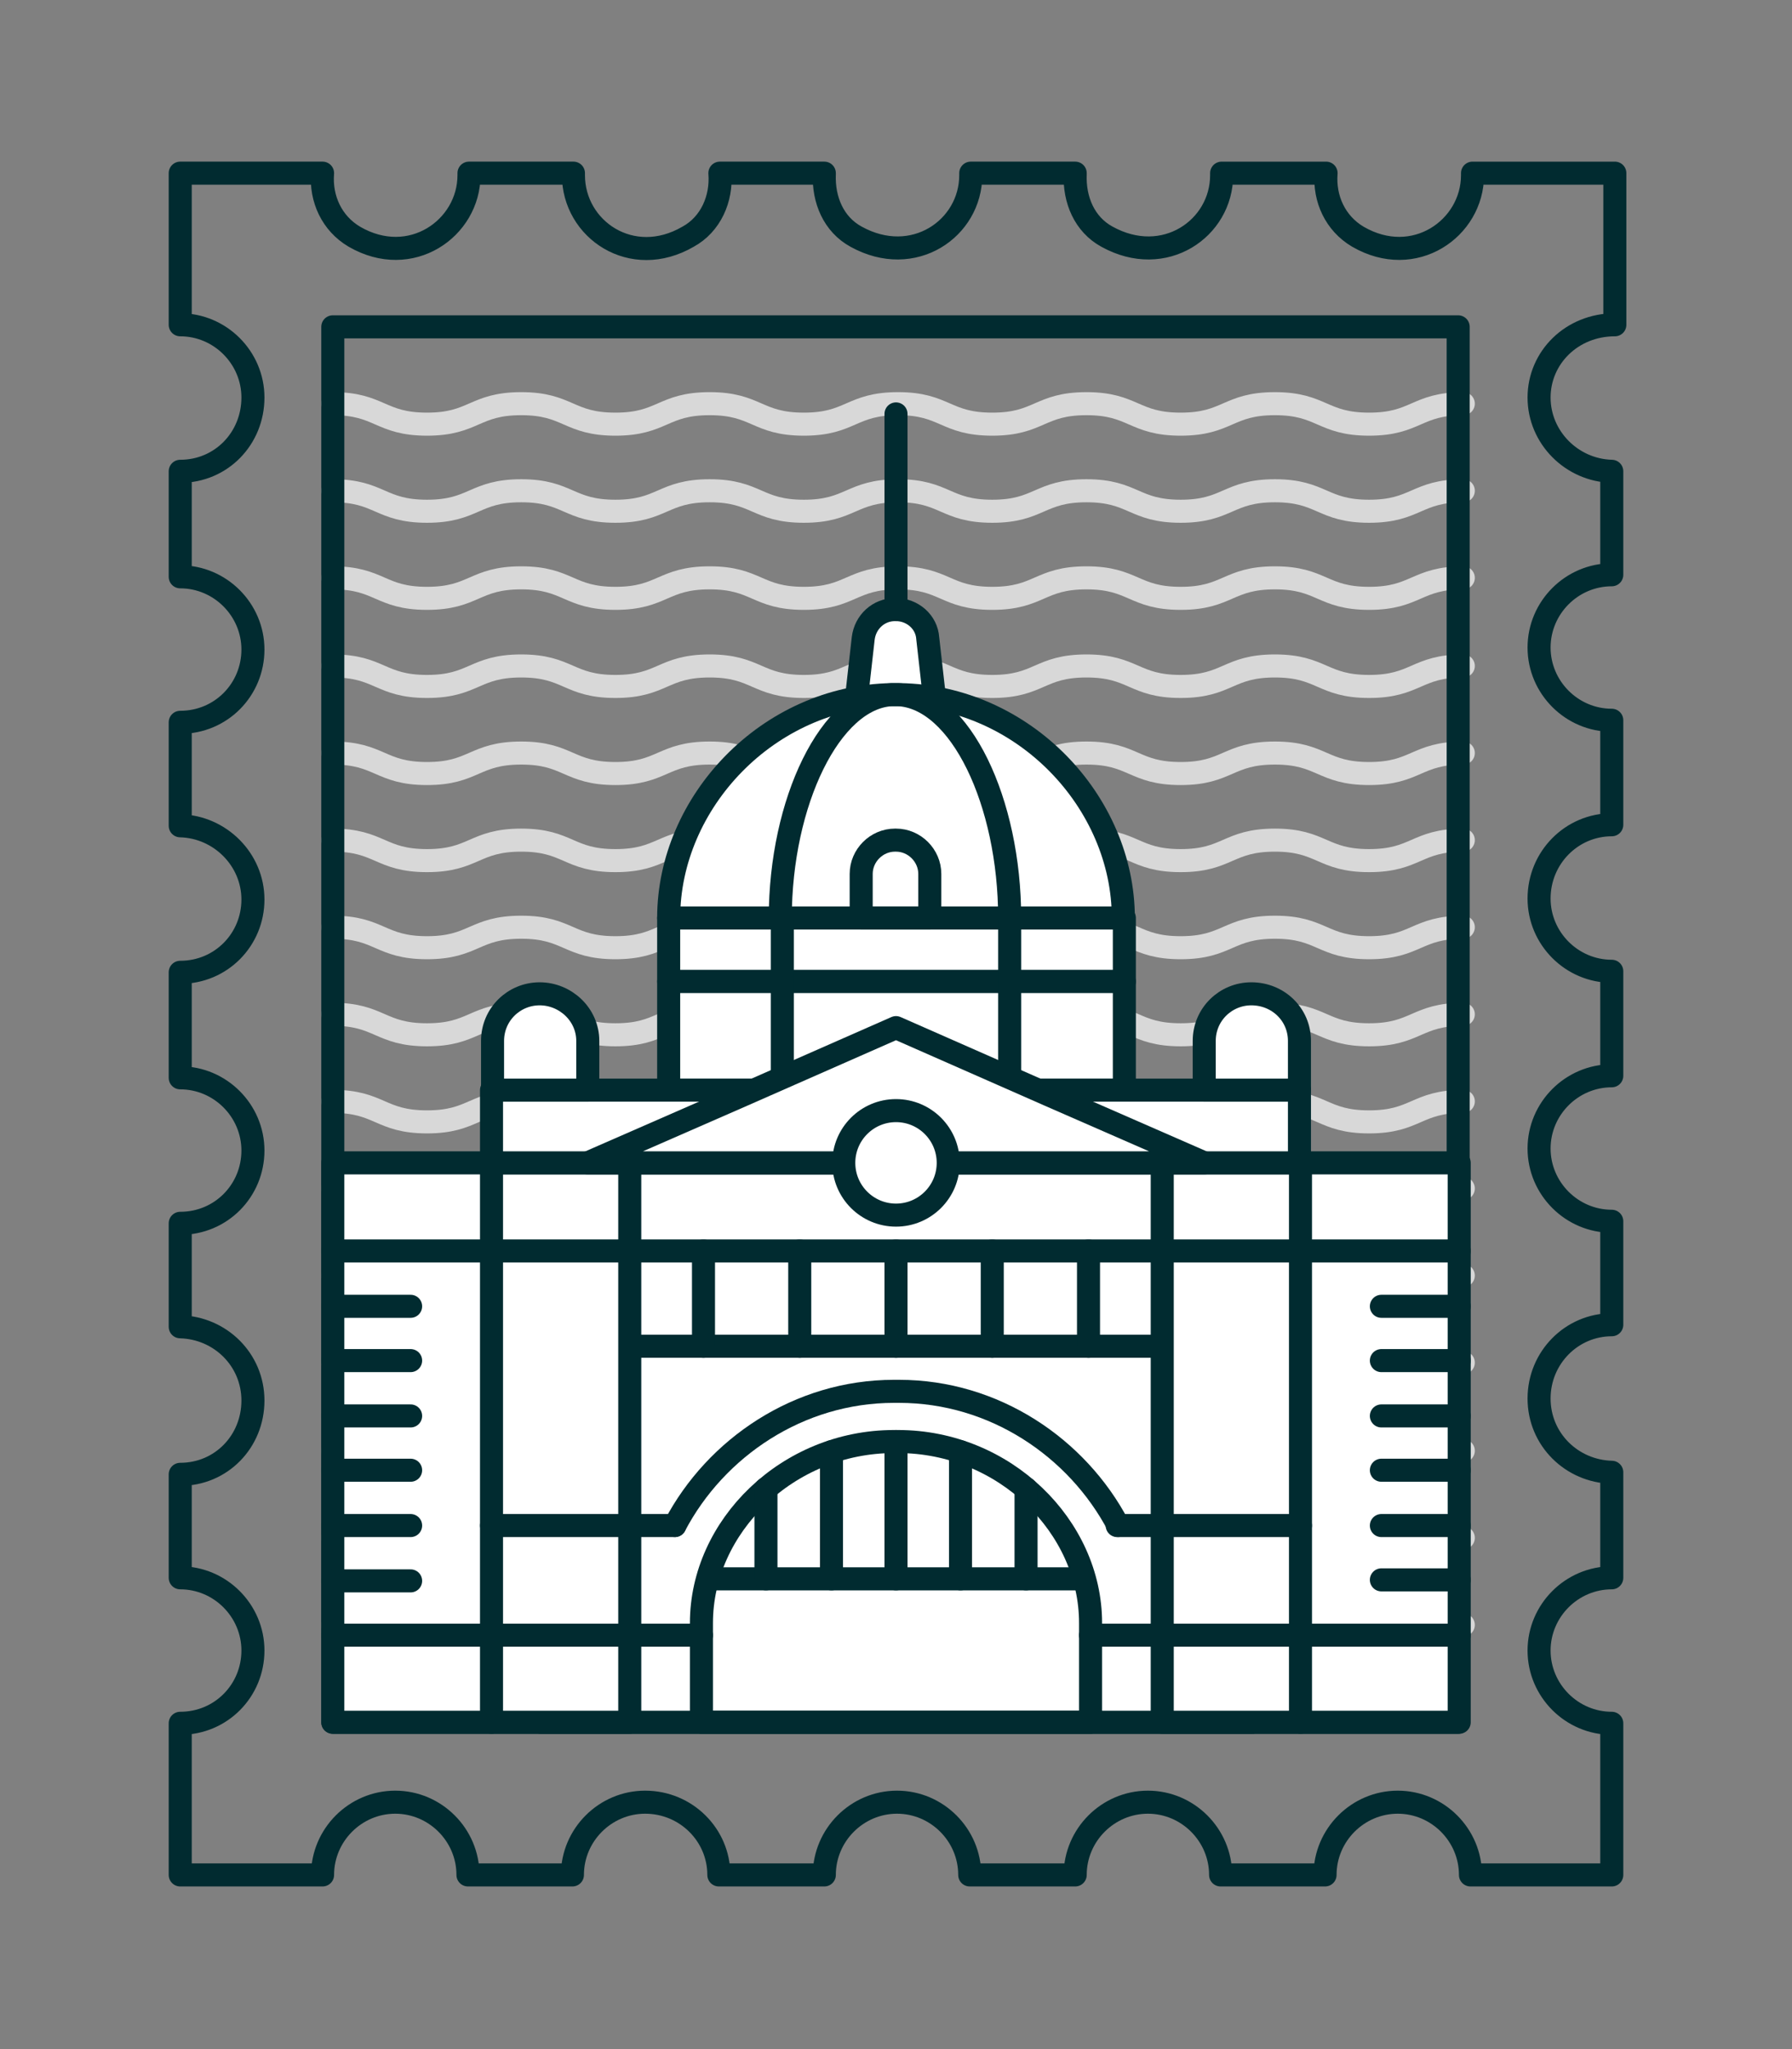 <?xml version="1.0" encoding="utf-8"?>
<!-- Generator: Adobe Illustrator 19.0.1, SVG Export Plug-In . SVG Version: 6.00 Build 0)  -->
<svg version="1.1" id="Layer_1" xmlns="http://www.w3.org/2000/svg" xmlns:xlink="http://www.w3.org/1999/xlink" x="0px" y="0px"
	 viewBox="0 0 175 200" style="enable-background:new 0 0 175 200;" xml:space="preserve">
<rect x="0" y="0" width="175" height="200" fill="#808080" stroke="none"/>
<style type="text/css">
	.st0{fill:none;stroke:#D8D8D8;stroke-width:2.25;stroke-linecap:round;stroke-linejoin:round;stroke-miterlimit:10;}
	.st1{fill:none;stroke:#012b30;stroke-width:2.25;stroke-linecap:round;stroke-linejoin:round;stroke-miterlimit:10;}
	.st2{fill:#FFFFFF;stroke:#012b30;stroke-width:2.25;stroke-linecap:round;stroke-linejoin:round;stroke-miterlimit:10;}
	.st3{fill:#012b30;}
	.st4{clip-path:url(#SVGID_2_);}
	.st5{fill:none;}
	.st6{clip-path:url(#SVGID_4_);}
</style>
<g>
	<g>
		<g>
			<path class="st0" d="M32.5,39.4c4.6,0,4.6,2,9.2,2c4.6,0,4.6-2,9.2-2c4.6,0,4.6,2,9.2,2c4.6,0,4.6-2,9.2-2c4.6,0,4.6,2,9.2,2
				s4.6-2,9.2-2c4.6,0,4.6,2,9.2,2c4.6,0,4.6-2,9.2-2c4.6,0,4.6,2,9.2,2c4.6,0,4.6-2,9.2-2c4.6,0,4.6,2,9.2,2c4.6,0,4.6-2,9.2-2"/>
		</g>
		<g>
			<path class="st0" d="M32.5,47.9c4.6,0,4.6,2,9.2,2c4.6,0,4.6-2,9.2-2c4.6,0,4.6,2,9.2,2c4.6,0,4.6-2,9.2-2c4.6,0,4.6,2,9.2,2
				s4.6-2,9.2-2c4.6,0,4.6,2,9.2,2c4.6,0,4.6-2,9.2-2c4.6,0,4.6,2,9.2,2c4.6,0,4.6-2,9.2-2c4.6,0,4.6,2,9.2,2c4.6,0,4.6-2,9.2-2"/>
		</g>
		<g>
			<path class="st0" d="M32.5,56.4c4.6,0,4.6,2,9.2,2c4.6,0,4.6-2,9.2-2c4.6,0,4.6,2,9.2,2c4.6,0,4.6-2,9.2-2c4.6,0,4.6,2,9.2,2
				s4.6-2,9.2-2c4.6,0,4.6,2,9.2,2c4.6,0,4.6-2,9.2-2c4.6,0,4.6,2,9.2,2c4.6,0,4.6-2,9.2-2c4.6,0,4.6,2,9.2,2c4.6,0,4.6-2,9.2-2"/>
		</g>
		<g>
			<path class="st0" d="M32.5,65c4.6,0,4.6,2,9.2,2c4.6,0,4.6-2,9.2-2c4.6,0,4.6,2,9.2,2c4.6,0,4.6-2,9.2-2c4.6,0,4.6,2,9.2,2
				s4.6-2,9.2-2c4.6,0,4.6,2,9.2,2c4.6,0,4.6-2,9.2-2c4.6,0,4.6,2,9.2,2c4.6,0,4.6-2,9.2-2c4.6,0,4.6,2,9.2,2c4.6,0,4.6-2,9.2-2"/>
		</g>
		<g>
			<path class="st0" d="M32.5,73.5c4.6,0,4.6,2,9.2,2c4.6,0,4.6-2,9.2-2c4.6,0,4.6,2,9.2,2c4.6,0,4.6-2,9.2-2c4.6,0,4.6,2,9.2,2
				s4.6-2,9.2-2c4.6,0,4.6,2,9.2,2c4.6,0,4.6-2,9.2-2c4.6,0,4.6,2,9.2,2c4.6,0,4.6-2,9.2-2c4.6,0,4.6,2,9.2,2c4.6,0,4.6-2,9.2-2"/>
		</g>
		<g>
			<path class="st0" d="M32.5,82c4.6,0,4.6,2,9.2,2c4.6,0,4.6-2,9.2-2c4.6,0,4.6,2,9.2,2c4.6,0,4.6-2,9.2-2c4.6,0,4.6,2,9.2,2
				s4.6-2,9.2-2c4.6,0,4.6,2,9.2,2c4.6,0,4.6-2,9.2-2c4.6,0,4.6,2,9.2,2c4.6,0,4.6-2,9.2-2c4.6,0,4.6,2,9.2,2c4.6,0,4.6-2,9.2-2"/>
		</g>
		<g>
			<path class="st0" d="M32.5,90.5c4.6,0,4.6,2,9.2,2c4.6,0,4.6-2,9.2-2c4.6,0,4.6,2,9.2,2c4.6,0,4.6-2,9.2-2c4.6,0,4.6,2,9.2,2
				s4.6-2,9.2-2c4.6,0,4.6,2,9.2,2c4.6,0,4.6-2,9.2-2c4.6,0,4.6,2,9.2,2c4.6,0,4.6-2,9.2-2c4.6,0,4.6,2,9.2,2c4.6,0,4.6-2,9.2-2"/>
		</g>
		<g>
			<path class="st0" d="M32.5,99c4.6,0,4.6,2,9.2,2c4.6,0,4.6-2,9.2-2c4.6,0,4.6,2,9.2,2c4.6,0,4.6-2,9.2-2c4.6,0,4.6,2,9.2,2
				s4.6-2,9.2-2c4.6,0,4.6,2,9.2,2c4.6,0,4.6-2,9.2-2c4.6,0,4.6,2,9.2,2c4.6,0,4.6-2,9.2-2c4.6,0,4.6,2,9.2,2c4.6,0,4.6-2,9.2-2"/>
		</g>
		<g>
			<path class="st0" d="M32.5,107.5c4.6,0,4.6,2,9.2,2c4.6,0,4.6-2,9.2-2c4.6,0,4.6,2,9.2,2c4.6,0,4.6-2,9.2-2c4.6,0,4.6,2,9.2,2
				s4.6-2,9.2-2c4.6,0,4.6,2,9.2,2c4.6,0,4.6-2,9.2-2c4.6,0,4.6,2,9.2,2c4.6,0,4.6-2,9.2-2c4.6,0,4.6,2,9.2,2c4.6,0,4.6-2,9.2-2"/>
		</g>
		<g>
			<path class="st0" d="M32.5,116c4.6,0,4.6,2,9.2,2c4.6,0,4.6-2,9.2-2c4.6,0,4.6,2,9.2,2c4.6,0,4.6-2,9.2-2c4.6,0,4.6,2,9.2,2
				s4.6-2,9.2-2c4.6,0,4.6,2,9.2,2c4.6,0,4.6-2,9.2-2c4.6,0,4.6,2,9.2,2c4.6,0,4.6-2,9.2-2c4.6,0,4.6,2,9.2,2c4.6,0,4.6-2,9.2-2"/>
		</g>
		<g>
			<path class="st0" d="M32.5,124.5c4.6,0,4.6,2,9.2,2c4.6,0,4.6-2,9.2-2c4.6,0,4.6,2,9.2,2c4.6,0,4.6-2,9.2-2c4.6,0,4.6,2,9.2,2
				s4.6-2,9.2-2c4.6,0,4.6,2,9.2,2c4.6,0,4.6-2,9.2-2c4.6,0,4.6,2,9.2,2c4.6,0,4.6-2,9.2-2c4.6,0,4.6,2,9.2,2c4.6,0,4.6-2,9.2-2"/>
		</g>
		<g>
			<path class="st0" d="M32.5,133c4.6,0,4.6,2,9.2,2c4.6,0,4.6-2,9.2-2c4.6,0,4.6,2,9.2,2c4.6,0,4.6-2,9.2-2c4.6,0,4.6,2,9.2,2
				s4.6-2,9.2-2c4.6,0,4.6,2,9.2,2c4.6,0,4.6-2,9.2-2c4.6,0,4.6,2,9.2,2c4.6,0,4.6-2,9.2-2c4.6,0,4.6,2,9.2,2c4.6,0,4.6-2,9.2-2"/>
		</g>
		<g>
			<path class="st0" d="M32.5,141.6c4.6,0,4.6,2,9.2,2c4.6,0,4.6-2,9.2-2c4.6,0,4.6,2,9.2,2c4.6,0,4.6-2,9.2-2c4.6,0,4.6,2,9.2,2
				s4.6-2,9.2-2c4.6,0,4.6,2,9.2,2c4.6,0,4.6-2,9.2-2c4.6,0,4.6,2,9.2,2c4.6,0,4.6-2,9.2-2c4.6,0,4.6,2,9.2,2c4.6,0,4.6-2,9.2-2"/>
		</g>
		<g>
			<path class="st0" d="M32.5,150.1c4.6,0,4.6,2,9.2,2c4.6,0,4.6-2,9.2-2c4.6,0,4.6,2,9.2,2c4.6,0,4.6-2,9.2-2c4.6,0,4.6,2,9.2,2
				s4.6-2,9.2-2c4.6,0,4.6,2,9.2,2c4.6,0,4.6-2,9.2-2c4.6,0,4.6,2,9.2,2c4.6,0,4.6-2,9.2-2c4.6,0,4.6,2,9.2,2c4.6,0,4.6-2,9.2-2"/>
		</g>
		<g>
			<path class="st0" d="M32.5,158.6c4.6,0,4.6,2,9.2,2c4.6,0,4.6-2,9.2-2c4.6,0,4.6,2,9.2,2c4.6,0,4.6-2,9.2-2c4.6,0,4.6,2,9.2,2
				s4.6-2,9.2-2c4.6,0,4.6,2,9.2,2c4.6,0,4.6-2,9.2-2c4.6,0,4.6,2,9.2,2c4.6,0,4.6-2,9.2-2c4.6,0,4.6,2,9.2,2c4.6,0,4.6-2,9.2-2"/>
		</g>
	</g>
	<rect x="32.5" y="31.9" class="st1" width="109.9" height="136.2"/>
	<path class="st1" d="M150.3,38.8c0,3.9,3.2,7.1,7.1,7.2c0,0,0,0,0,0v10.1c0,0,0,0,0,0c-3.9,0-7.1,3.2-7.1,7.1
		c0,3.9,3.2,7.1,7.1,7.1c0,0,0,0,0,0v10.2c0,0,0,0,0,0c-3.9,0-7.1,3.2-7.1,7.2c0,3.9,3.2,7.1,7.1,7.1c0,0,0,0,0,0v10.2c0,0,0,0,0,0
		c-3.9,0-7.1,3.2-7.1,7.1c0,3.9,3.2,7.1,7.1,7.1c0,0,0,0,0,0v10.1c0,0,0,0,0,0c-3.9,0-7.1,3.2-7.1,7.2s3.2,7.1,7.1,7.2c0,0,0,0,0,0
		V154c0,0,0,0,0,0c-3.9,0-7.1,3.2-7.1,7.1c0,3.9,3.2,7.1,7.1,7.1c0,0,0,0,0,0v14.8c0,0,0,0,0,0h-13.8c0,0,0,0,0,0
		c0-3.9-3.2-7.1-7.1-7.1c-3.9,0-7.1,3.2-7.1,7.1c0,0,0,0,0,0h-10.2c0,0,0,0,0,0c0-3.9-3.2-7.1-7.1-7.1c-3.9,0-7.1,3.2-7.1,7.1
		c0,0,0,0,0,0H94.7c0,0,0,0,0,0c0-3.9-3.2-7.1-7.1-7.1c-3.9,0-7.1,3.2-7.1,7.1c0,0,0,0,0,0H70.2c0,0,0,0,0,0c0-3.9-3.2-7.1-7.2-7.1
		c-3.9,0-7.1,3.2-7.1,7.1c0,0,0,0,0,0H45.7c0,0,0,0,0,0c0-3.9-3.2-7.1-7.1-7.1c-3.9,0-7.1,3.2-7.1,7.1c0,0,0,0,0,0H17.6c0,0,0,0,0,0
		v-14.8c0,0,0,0,0,0c4,0,7.1-3.2,7.1-7.1c0-3.9-3.2-7.1-7.1-7.1c0,0,0,0,0,0v-10.1c0,0,0,0,0,0c4,0,7.1-3.2,7.1-7.2
		s-3.2-7.1-7.1-7.2c0,0,0,0,0,0v-10.1c0,0,0,0,0,0c4,0,7.1-3.2,7.1-7.1c0-3.9-3.2-7.1-7.1-7.1c0,0,0,0,0,0V94.9c0,0,0,0,0,0
		c4,0,7.1-3.2,7.1-7.1c0-3.9-3.2-7.1-7.1-7.2c0,0,0,0,0,0V70.5c0,0,0,0,0,0c4,0,7.1-3.2,7.1-7.1c0-3.9-3.2-7.1-7.1-7.1c0,0,0,0,0,0
		V46c0,0,0,0,0,0c4,0,7.1-3.2,7.1-7.2c0-3.9-3.2-7.1-7.1-7.1c0,0,0,0,0,0V16.9c0,0,0,0,0,0h13.9c0,0,0,0,0,0c0,0,0,0,0,0
		c-0.2,2.5,0.9,4.9,3.1,6.2c5.5,3.2,11.2-0.8,11.2-6c0-0.1,0-0.1,0-0.2h10.2c0,0.1,0,0.1,0,0.2c0,5.3,5.7,9.2,11.2,6
		c2.2-1.2,3.3-3.7,3.1-6.2c0,0,0,0,0,0c0,0,0,0,0,0h10.2c0,0,0,0,0,0c0,0,0,0,0,0.1c-0.1,2.5,0.9,4.9,3.1,6.1
		c5.6,3.1,11.2-0.8,11.2-6c0-0.1,0-0.1,0-0.2h10.2c0,0,0,0,0,0c0,0,0,0,0,0.1c-0.1,2.5,0.9,4.9,3.1,6.1c5.6,3.1,11.2-0.8,11.2-6
		c0-0.1,0-0.1,0-0.2h10.2c0,0,0,0,0,0c0,0,0,0,0,0c-0.2,2.5,0.9,4.9,3.1,6.2c5.5,3.2,11.2-0.8,11.2-6c0-0.1,0-0.1,0-0.2h13.9
		c0,0,0,0,0,0v14.8c0,0,0,0,0,0C153.5,31.7,150.3,34.9,150.3,38.8z"/>
	<rect x="52.8" y="113.5" class="st2" width="69.5" height="54.6"/>
	<path class="st2" d="M91.3,68.5h-7.7l0.7-6.2c0.2-1.6,1.5-2.8,3.1-2.8h0.1c1.6,0,3,1.2,3.1,2.8L91.3,68.5z"/>
	<path class="st2" d="M109.7,89.6c0-11.3-9.7-21.6-21.8-21.8c-0.1,0-0.1,0-0.2,0c-0.1,0-0.1,0-0.2,0s-0.1,0-0.2,0
		c-0.1,0-0.1,0-0.2,0C75,68,65.3,78.3,65.3,89.6"/>
	<path class="st1" d="M98.6,89.6c0-11.3-4.8-21.5-10.9-21.8c-0.1,0-0.2,0-0.3,0s-0.2,0-0.3,0c-6,0.3-10.9,10.5-10.9,21.8"/>
	<rect x="65.3" y="89.6" class="st2" width="44.5" height="6.2"/>
	<rect x="65.3" y="95.8" class="st2" width="44.5" height="10.6"/>
	<path class="st1" d="M90.8,89.6h-6.7v-4.3c0-1.8,1.5-3.3,3.3-3.3h0.1c1.8,0,3.3,1.5,3.3,3.3V89.6z"/>
	<line class="st1" x1="61.7" y1="131.4" x2="113.3" y2="131.4"/>
	<g>
		<line class="st1" x1="68.7" y1="131.4" x2="68.7" y2="122.1"/>
		<line class="st1" x1="78.1" y1="131.4" x2="78.1" y2="122.1"/>
		<line class="st1" x1="87.5" y1="131.4" x2="87.5" y2="122.1"/>
		<line class="st1" x1="96.9" y1="131.4" x2="96.9" y2="122.1"/>
		<line class="st1" x1="106.3" y1="131.4" x2="106.3" y2="122.1"/>
	</g>
	<rect x="32.5" y="113.5" class="st2" width="29" height="54.6"/>
	<rect x="113.5" y="113.5" class="st2" width="29" height="54.6"/>
	<line class="st1" x1="32.5" y1="159.6" x2="68.5" y2="159.6"/>
	<line class="st1" x1="106.5" y1="159.6" x2="142.5" y2="159.6"/>
	<rect x="48" y="106.4" class="st2" width="78.9" height="7.1"/>
	<path class="st2" d="M57.4,101.6v4.8h-9.3v-4.8c0-2.6,2.1-4.6,4.6-4.6S57.4,99,57.4,101.6z"/>
	<path class="st1" d="M87.3,140.7h0.4c10.4,0,18.8,8.3,18.8,17.7v9.7h-38v-9.7C68.5,149,76.9,140.7,87.3,140.7z"/>
	<line class="st1" x1="69.2" y1="154.1" x2="105.8" y2="154.1"/>
	<line class="st1" x1="74.8" y1="154.1" x2="74.8" y2="145.3"/>
	<line class="st1" x1="81.2" y1="154.1" x2="81.2" y2="141.7"/>
	<line class="st1" x1="87.5" y1="154.1" x2="87.5" y2="140.7"/>
	<line class="st1" x1="93.8" y1="154.1" x2="93.8" y2="141.7"/>
	<line class="st1" x1="100.2" y1="154.1" x2="100.2" y2="145.3"/>
	<path class="st1" d="M65.9,148.9c4-7.6,12.1-13.1,21.4-13.1h0.5c9.3,0,17.4,5.5,21.4,13.1"/>
	<line class="st1" x1="65.9" y1="148.9" x2="48" y2="148.9"/>
	<line class="st1" x1="109.1" y1="148.9" x2="127" y2="148.9"/>
	<path class="st2" d="M126.9,101.6v4.8h-9.3v-4.8c0-2.6,2.1-4.6,4.6-4.6C124.8,97,126.9,99,126.9,101.6z"/>
	<line class="st1" x1="98.6" y1="105.3" x2="98.6" y2="89.7"/>
	<line class="st1" x1="76.4" y1="105.3" x2="76.4" y2="89.7"/>
	<polygon class="st2" points="87.5,100.3 102.5,106.9 117.6,113.5 87.5,113.5 57.4,113.5 72.5,106.9 	"/>
	<circle class="st2" cx="87.5" cy="113.5" r="5.1"/>
	<line class="st1" x1="87.5" y1="59.5" x2="87.5" y2="40.4"/>
	<g>
		<line class="st1" x1="142.5" y1="127.5" x2="134.9" y2="127.5"/>
		<line class="st1" x1="142.5" y1="132.8" x2="134.9" y2="132.8"/>
		<line class="st1" x1="142.5" y1="138.2" x2="134.9" y2="138.2"/>
		<line class="st1" x1="142.5" y1="143.5" x2="134.9" y2="143.5"/>
		<line class="st1" x1="142.5" y1="148.9" x2="134.9" y2="148.9"/>
		<line class="st1" x1="142.5" y1="154.2" x2="134.9" y2="154.2"/>
	</g>
	<g>
		<line class="st1" x1="40.1" y1="127.5" x2="32.5" y2="127.5"/>
		<line class="st1" x1="40.1" y1="132.8" x2="32.5" y2="132.8"/>
		<line class="st1" x1="40.1" y1="138.2" x2="32.5" y2="138.2"/>
		<line class="st1" x1="40.1" y1="143.5" x2="32.5" y2="143.5"/>
		<line class="st1" x1="40.1" y1="148.9" x2="32.5" y2="148.9"/>
		<line class="st1" x1="40.1" y1="154.3" x2="32.5" y2="154.3"/>
	</g>
	<line class="st1" x1="32.5" y1="122.1" x2="142.5" y2="122.1"/>
	<line class="st1" x1="127" y1="113.5" x2="127" y2="168.1"/>
	<line class="st1" x1="48" y1="113.5" x2="48" y2="168.1"/>
</g>
</svg>

